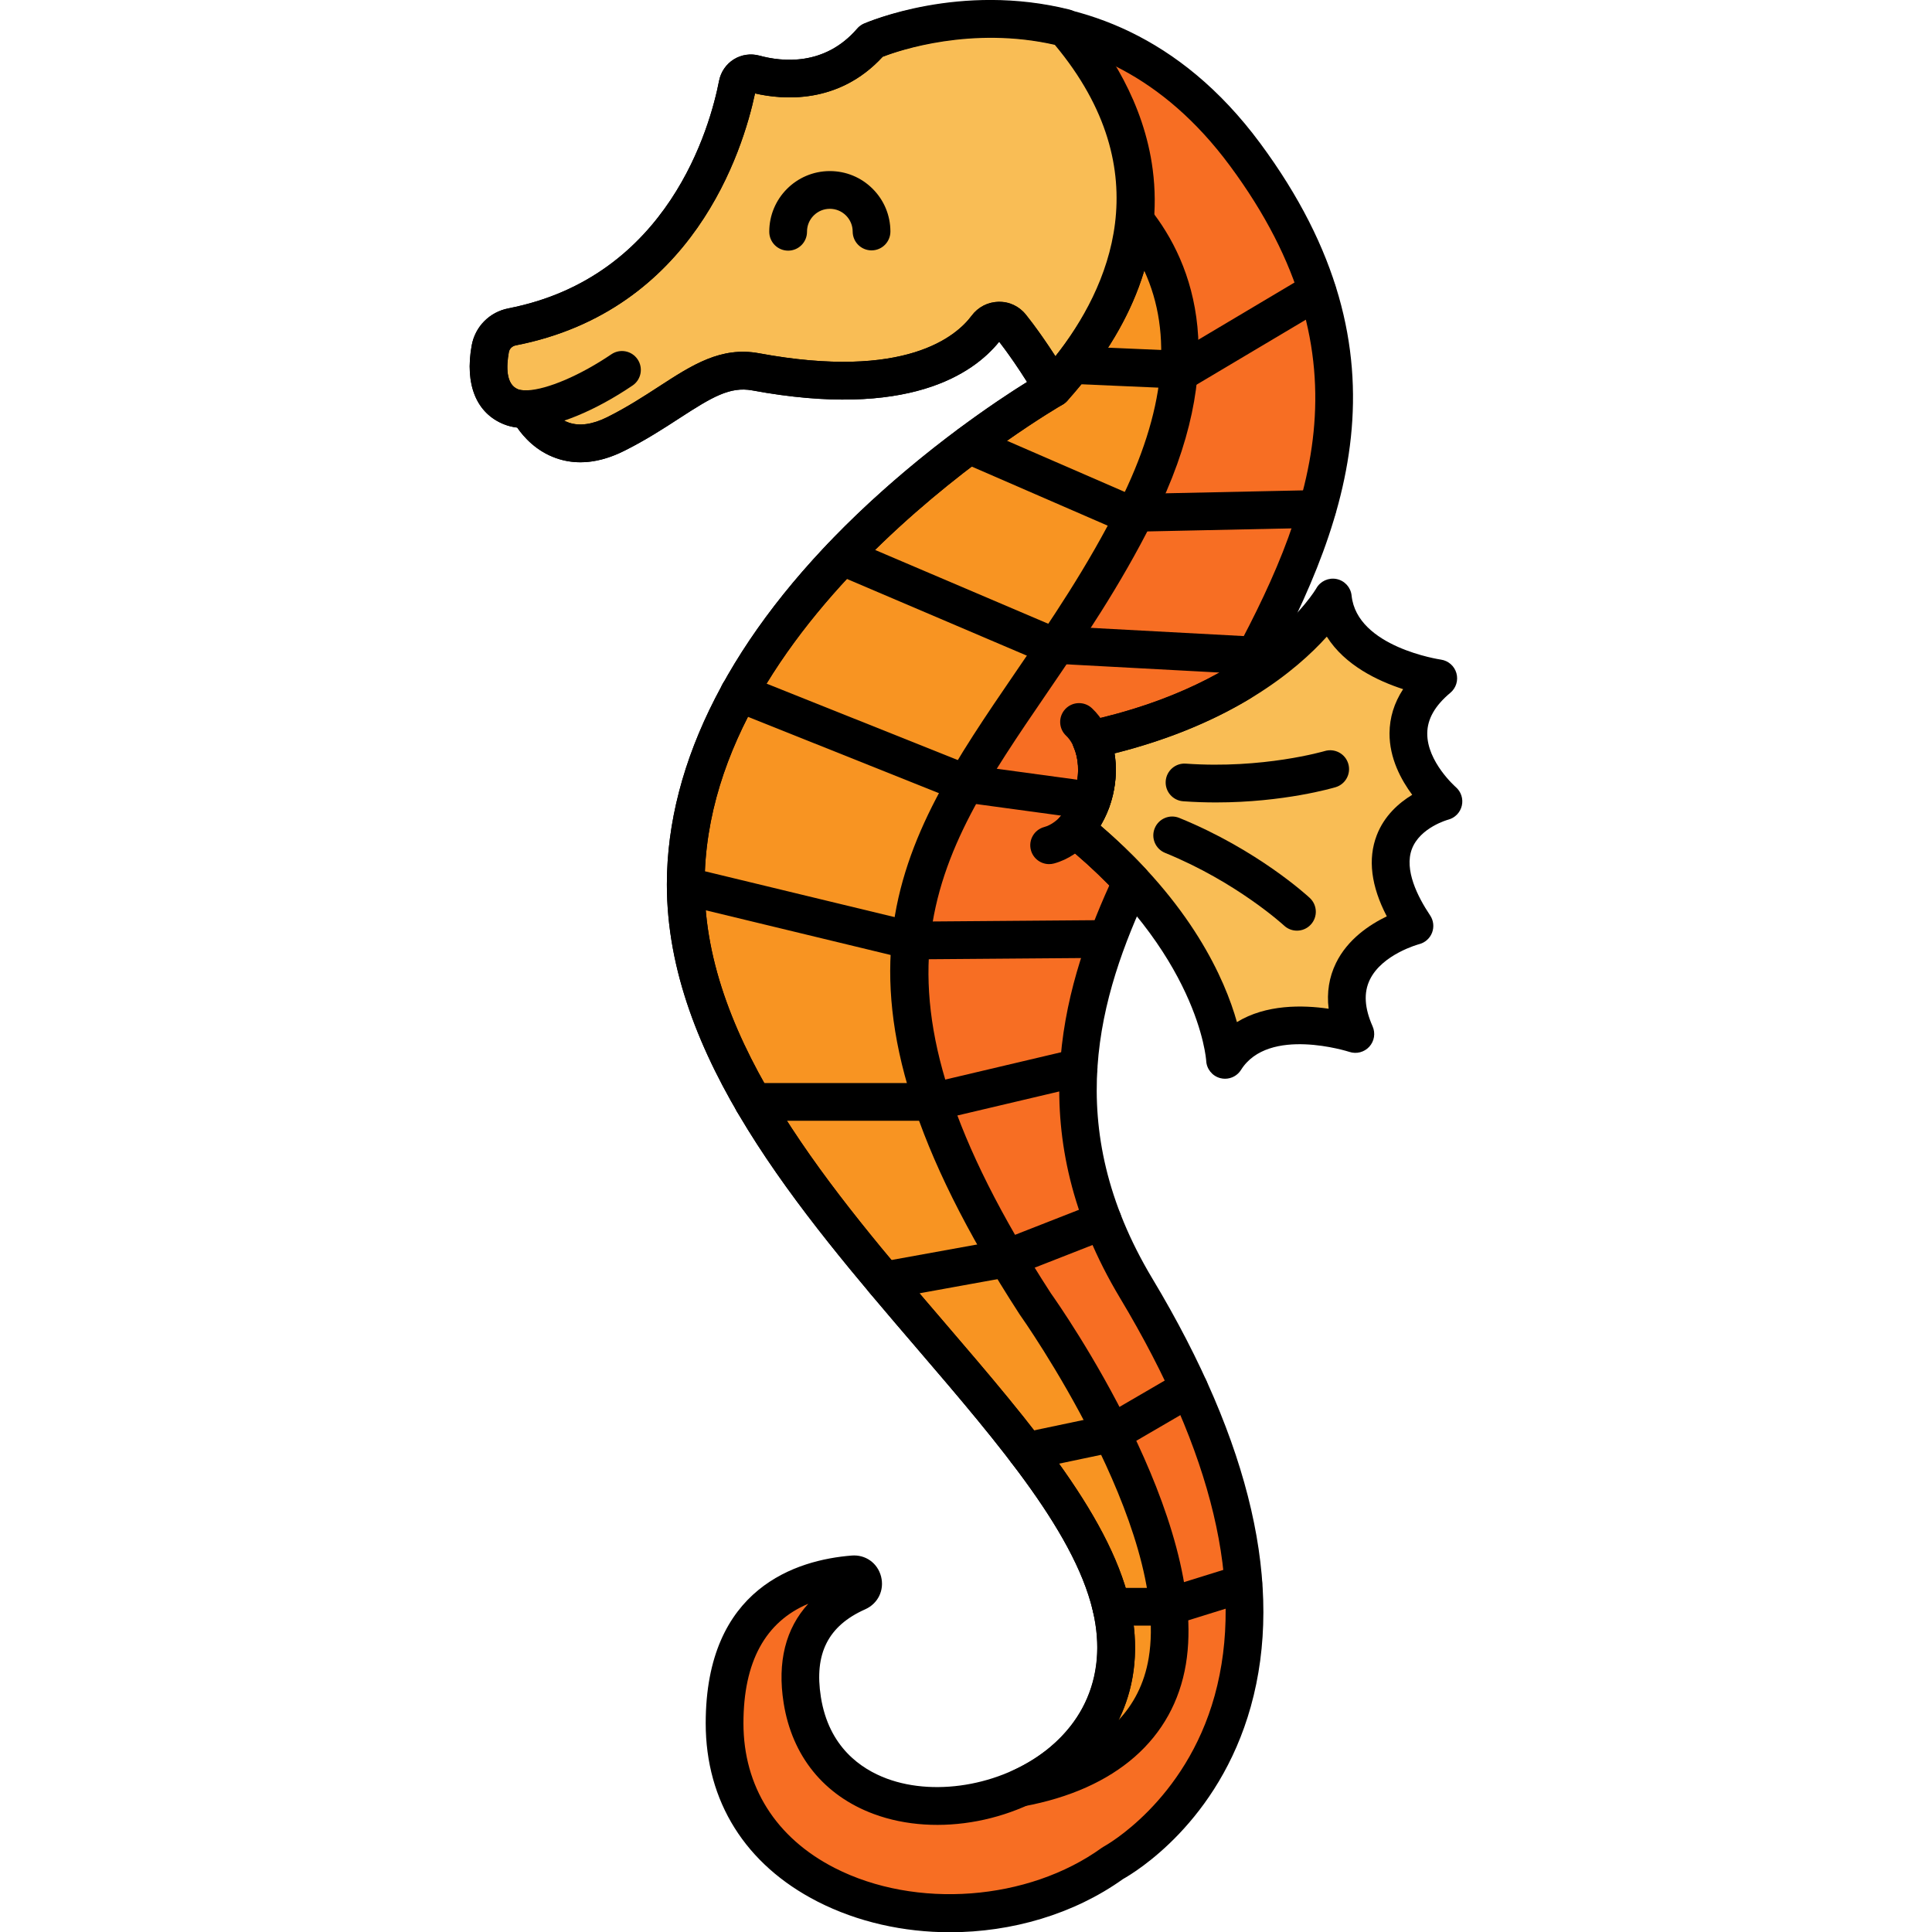<svg enable-background="new 0 0 256 256" height="512" viewBox="0 0 256 256" width="512" xmlns="http://www.w3.org/2000/svg"><path d="m149.971 116.829c-2.133-2.294-4.627-4.651-7.559-7.022 1.198-1.297 2.151-3.039 2.626-5.077.575-2.468.339-4.861-.484-6.743 8.535-1.852 14.997-4.672 19.802-7.57 11.772-21.39 20.352-43.308.607-69.965-20.583-27.785-49.484-15.029-49.484-15.029-5.292 6.141-12.215 5.258-15.509 4.359-1.011-.275-2.033.364-2.233 1.392-1.297 6.678-7.146 27.702-29.887 32.137-1.467.286-2.62 1.433-2.887 2.904-.471 2.597-.517 6.381 2.745 7.686.643.257 1.415.354 2.279.316 0 0 3.381 7.403 11.614 3.286s12.453-9.358 18.525-8.233c20.309 3.761 27.973-2.374 30.628-5.948.8-1.078 2.391-1.116 3.23-.068 2.07 2.588 4.158 5.858 5.569 8.188 0 0-48.689 27.673-48.689 65.751s51.457 69.982 56.603 96.739c5.146 26.758-37.388 35.247-41.166 11.321-1.309-8.291 2.8-12.281 7.323-14.294 1.269-.565.802-2.459-.582-2.348-7.282.584-17.032 4.255-17.032 19.73 0 24.699 32.933 31.903 51.457 18.525 0 0 37.049-19.554 3.087-76.157-11.959-19.934-8.369-37.259-.583-53.88z" fill="#f76e23"/><path d="m67.708 53.901c.643.257 1.415.354 2.279.316 0 0 3.381 7.403 11.614 3.286s12.453-9.358 18.525-8.233c20.302 3.76 27.968-2.369 30.625-5.944.802-1.079 2.395-1.119 3.235-.068 2.069 2.587 4.156 5.856 5.566 8.185 19.069-21.269 8.968-39.196 1.588-47.744-13.878-3.475-25.662 1.725-25.662 1.725-5.296 6.146-12.225 5.256-15.517 4.357-1.007-.275-2.027.377-2.227 1.401-1.299 6.685-7.152 27.694-29.881 32.129-1.47.287-2.625 1.435-2.892 2.909-.468 2.596-.512 6.377 2.747 7.681z" fill="#f9bd55"/><path d="m150.554 67.794c9.492-18.984 5.743-31.21-.169-38.622-.614 6.736-3.657 14.266-10.833 22.27 0 0-48.689 27.673-48.689 65.751s51.457 69.982 56.603 96.739c2.153 11.193-4.04 19.186-12.247 22.95 7.476-1.388 17.551-5.379 19.451-16.776 3.087-18.525-17.495-47.341-17.495-47.341-36.019-55.572-5.145-67.922 13.379-104.971z" fill="#f89422"/><path d="m145.038 104.731c.575-2.468.339-4.861-.484-6.743 24.694-5.358 32.053-18.819 32.053-18.819.917 8.91 13.972 10.711 13.972 10.711-9.297 7.771.689 16.311.689 16.311s-12.733 3.243-3.845 16.496c0 0-12.733 3.243-7.831 14.325 0 0-12.505-4.157-17.268 3.429 0 0-.647-15.056-19.913-30.632 1.199-1.298 2.152-3.04 2.627-5.078z" fill="#f9bd55"/><path d="m69.986 56.717c-1.33 0-2.436-1.048-2.496-2.39-.061-1.379 1.007-2.547 2.387-2.607 2.656-.118 7.026-1.993 11.134-4.776 1.144-.774 2.697-.478 3.472.667.775 1.143.476 2.697-.667 3.472-4.967 3.366-10.095 5.472-13.717 5.632-.038.001-.076.002-.113.002z"/><path d="m125.878 256.033c-6.12 0-12.215-1.337-17.556-4.067-9.552-4.885-14.813-13.274-14.813-23.625 0-17.988 12.113-21.644 19.333-22.222 1.845-.153 3.45.997 3.906 2.787.458 1.798-.409 3.581-2.108 4.337-4.911 2.186-6.776 5.878-5.87 11.62 1.049 6.641 5.329 9.544 8.735 10.81 6.727 2.5 15.852.722 21.697-4.225 3.565-3.019 7.467-8.425 5.81-17.044-2.06-10.713-12.509-22.899-23.571-35.802-15.504-18.083-33.077-38.579-33.077-61.409 0-16.267 8.684-33.196 25.113-48.959 9.302-8.924 18.5-15.061 22.616-17.626-1.099-1.726-2.396-3.654-3.695-5.327-3.445 4.271-12.111 10.267-32.727 6.446-2.947-.541-5.337.893-9.652 3.695-2.088 1.356-4.455 2.894-7.299 4.316-3.234 1.616-6.276 1.94-9.043.965-2.599-.918-4.25-2.75-5.144-4.045-.633-.077-1.22-.224-1.755-.438-3.655-1.461-5.213-5.271-4.274-10.452.452-2.493 2.362-4.422 4.867-4.911 21.271-4.148 26.743-24.134 27.913-30.16.228-1.172.938-2.204 1.948-2.832 1.009-.628 2.246-.808 3.396-.495 2.987.814 8.64 1.433 12.958-3.579.243-.281.545-.505.885-.655.308-.136 30.978-13.227 52.501 15.83 20.945 28.275 11.275 51.397-.425 72.657-.212.386-.522.708-.899.936-5.2 3.137-11.235 5.576-17.97 7.267.291 1.755.226 3.627-.205 5.474-.343 1.473-.902 2.857-1.648 4.099 2.147 1.844 4.151 3.765 5.978 5.729.694.747.865 1.84.433 2.763-6.603 14.096-11.711 31.241.463 51.533 13.075 21.792 17.462 40.869 13.04 56.701-4.278 15.316-15.369 21.984-16.936 22.86-6.51 4.654-14.739 7.048-22.925 7.048zm-18.775-43.529c-5.708 2.405-8.593 7.708-8.593 15.837 0 8.378 4.293 15.187 12.089 19.173 10.754 5.499 25.645 4.373 35.404-2.675.095-.068.194-.13.297-.185.101-.054 10.77-5.911 14.654-19.989 3.983-14.438-.237-32.159-12.543-52.67-12.98-21.634-7.851-40.446-1.421-54.669-1.881-1.921-3.944-3.791-6.149-5.574-.538-.436-.872-1.073-.922-1.764-.05-.689.188-1.369.657-1.877.969-1.049 1.67-2.413 2.027-3.947.425-1.822.301-3.708-.34-5.174-.3-.688-.277-1.473.064-2.14s.963-1.146 1.696-1.306c6.993-1.518 13.203-3.848 18.469-6.928 11.207-20.464 19.476-41.005.461-66.675-17.933-24.21-42.169-15.934-45.989-14.426-5.857 6.372-13.304 5.702-16.92 4.863-1.605 7.554-8.184 28.798-31.715 33.387-.46.09-.825.45-.905.896-.342 1.886-.409 4.27 1.213 4.918.165.065.542.172 1.241.14 1.007-.035 1.96.533 2.384 1.459.001.001 1.032 2.109 3.12 2.825 1.43.488 3.147.242 5.103-.736 2.593-1.296 4.834-2.752 6.811-4.037 4.42-2.872 8.238-5.352 13.286-4.418 19.414 3.594 26.165-2.285 28.166-4.98.851-1.145 2.152-1.815 3.573-1.841 1.4-.001 2.732.596 3.617 1.703 2.16 2.699 4.321 6.087 5.754 8.454.35.577.451 1.271.281 1.924-.169.653-.597 1.21-1.183 1.544-.474.271-47.424 27.414-47.424 63.578 0 20.98 16.933 40.729 31.873 58.154 11.506 13.421 22.375 26.097 24.686 38.113 1.649 8.576-1.011 16.319-7.489 21.803-7.254 6.141-18.221 8.237-26.669 5.096-6.583-2.446-10.82-7.673-11.932-14.717-.859-5.422.265-9.869 3.268-13.139z"/><path d="m76.908 61.254c-1.113 0-2.191-.184-3.231-.55-2.599-.918-4.25-2.75-5.144-4.045-.633-.077-1.22-.224-1.755-.438-3.654-1.463-5.212-5.271-4.275-10.446.452-2.499 2.365-4.43 4.874-4.918 21.261-4.149 26.734-24.128 27.905-30.152.228-1.175.941-2.211 1.956-2.842 1.008-.626 2.241-.807 3.384-.493 2.986.814 8.643 1.435 12.963-3.578.242-.281.544-.506.884-.655.514-.227 12.733-5.507 27.278-1.862.5.125.948.401 1.285.791 3.792 4.393 8.556 11.5 9.711 20.414 1.353 10.433-2.46 20.738-11.331 30.633-.529.59-1.297.893-2.094.82-.789-.074-1.496-.517-1.906-1.194-1.271-2.101-3.142-5.042-5.016-7.456-3.443 4.271-12.111 10.265-32.727 6.446-2.947-.541-5.337.893-9.652 3.695-2.088 1.356-4.455 2.894-7.299 4.316-2.017 1.008-3.961 1.514-5.81 1.514zm-6.92-9.537c.975 0 1.866.568 2.273 1.461.001.001 1.032 2.109 3.12 2.825 1.43.488 3.147.242 5.103-.736 2.593-1.296 4.834-2.752 6.812-4.037 4.42-2.872 8.238-5.352 13.286-4.418 19.411 3.593 26.161-2.283 28.164-4.978.851-1.146 2.154-1.816 3.576-1.841 1.429-.059 2.734.597 3.619 1.704 1.364 1.706 2.729 3.685 3.909 5.507 7.035-8.969 14.059-24.33-.083-41.265-11.014-2.499-20.611.744-22.81 1.585-5.854 6.36-13.292 5.692-16.912 4.854-1.603 7.546-8.179 28.794-31.71 33.387-.471.092-.828.444-.911.899-.341 1.885-.407 4.267 1.214 4.915 0 0 .001.001.001.001.163.064.537.169 1.239.139.037-.001.074-.002.11-.002z"/><path d="m135.219 239.383c-1.071 0-2.047-.691-2.381-1.745-.381-1.203.194-2.501 1.341-3.027 8.47-3.885 12.52-11.438 10.833-20.206-2.06-10.713-12.509-22.899-23.571-35.802-15.504-18.083-33.077-38.579-33.077-61.409 0-16.267 8.684-33.196 25.113-48.959 11.229-10.772 22.307-17.483 24.475-18.754 5.972-6.751 9.317-13.658 9.943-20.535.093-1.017.794-1.875 1.772-2.168.976-.296 2.036.037 2.672.836 5.917 7.418 10.797 20.604.45 41.299-4.385 8.771-9.327 16-14.106 22.992-15.174 22.199-26.139 38.24.56 79.457 1.257 1.768 21.079 30.037 17.893 49.157-1.646 9.874-9.267 16.559-21.46 18.822-.153.028-.306.042-.457.042zm16.395-203.52c-1.757 5.86-5.171 11.639-10.2 17.248-.18.2-.391.371-.625.504-.474.271-47.424 27.414-47.424 63.578 0 20.98 16.933 40.729 31.873 58.154 11.506 13.421 22.375 26.097 24.686 38.113 1.088 5.659.243 10.501-1.729 14.483 1.967-2.091 3.435-4.783 4.012-8.248 2.884-17.303-16.864-45.197-17.063-45.477-.022-.03-.043-.062-.063-.094-28.547-44.042-16.179-62.136-.522-85.043 4.685-6.854 9.529-13.941 13.763-22.407 6.052-12.109 7.151-22.442 3.292-30.811z"/><path d="m162.325 142.939c-.212 0-.427-.027-.64-.083-1.058-.28-1.811-1.216-1.858-2.31-.007-.127-.966-14.225-18.987-28.795-.538-.436-.872-1.073-.922-1.764-.05-.689.188-1.369.657-1.877.969-1.049 1.67-2.413 2.027-3.947.431-1.849.31-3.687-.34-5.175-.3-.687-.276-1.472.065-2.139.341-.668.963-1.146 1.696-1.306 23.109-5.015 30.326-17.462 30.396-17.587.534-.951 1.624-1.448 2.691-1.231 1.067.222 1.871 1.103 1.983 2.187.704 6.837 11.72 8.474 11.831 8.49.978.138 1.785.84 2.056 1.79.271.949-.041 1.97-.798 2.604-2.044 1.709-3.046 3.466-3.064 5.371-.034 3.774 3.743 7.095 3.781 7.128.703.609 1.012 1.562.798 2.468s-.911 1.62-1.812 1.85c-.024.006-3.727 1.024-4.805 3.892-1.032 2.745.746 6.295 2.418 8.789.453.675.549 1.527.259 2.286-.29.758-.931 1.329-1.718 1.529-.041.011-4.896 1.318-6.535 4.718-.827 1.717-.705 3.735.373 6.172.4.905.229 1.961-.436 2.693s-1.7 1.002-2.639.69c-.102-.033-10.708-3.434-14.362 2.386-.463.742-1.27 1.171-2.115 1.171zm-16.5-33.543c12.054 10.339 16.464 20.32 18.075 26.039 3.845-2.364 8.704-2.278 12.151-1.773-.263-2.151.059-4.171.966-6.038 1.545-3.178 4.483-5.118 6.741-6.203-2.085-3.996-2.536-7.595-1.338-10.728.997-2.607 2.95-4.312 4.705-5.377-1.467-1.972-3.025-4.848-3.006-8.157.012-2.075.616-4.029 1.803-5.843-3.314-1.071-7.709-3.141-10.113-6.96-4.008 4.458-12.487 11.547-28.132 15.469.291 1.755.226 3.627-.205 5.474-.343 1.472-.902 2.856-1.647 4.097z"/><path d="m171.852 123.316c-.609 0-1.22-.221-1.701-.668-.062-.058-6.302-5.784-15.773-9.638-1.279-.521-1.894-1.979-1.373-3.258.52-1.278 1.978-1.896 3.258-1.373 10.362 4.216 17.015 10.348 17.293 10.606 1.01.941 1.067 2.523.126 3.533-.492.531-1.16.798-1.83.798z"/><path d="m161.142 106.327c-1.4 0-2.86-.047-4.365-.155-1.377-.099-2.414-1.295-2.315-2.672s1.301-2.418 2.672-2.314c10.201.727 18.328-1.645 18.408-1.67 1.324-.392 2.715.357 3.11 1.68.395 1.322-.354 2.714-1.675 3.11-.314.094-6.852 2.021-15.835 2.021z"/><path d="m139.015 114.5c-1.102 0-2.11-.733-2.412-1.848-.361-1.333.427-2.705 1.76-3.066 1.87-.507 3.614-2.736 4.24-5.422.717-3.077-.153-5.568-1.333-6.673-1.008-.943-1.061-2.525-.118-3.533.944-1.009 2.526-1.06 3.534-.117 2.722 2.547 3.815 7.044 2.786 11.458-1.058 4.539-4.12 8.116-7.802 9.113-.219.06-.439.088-.655.088z"/><path d="m104.432 33.212c-1.377 0-2.496-1.114-2.5-2.492-.014-4.425 3.575-8.036 8-8.051h.029c2.132 0 4.139.827 5.654 2.332 1.521 1.511 2.362 3.524 2.369 5.668.004 1.381-1.111 2.503-2.492 2.508-.002 0-.005 0-.008 0-1.377 0-2.496-1.114-2.5-2.492-.002-.809-.32-1.567-.893-2.137-.571-.567-1.327-.879-2.131-.879-.003 0-.007 0-.011 0-.809.003-1.568.319-2.137.893-.57.573-.882 1.334-.879 2.143.004 1.381-1.111 2.503-2.492 2.508-.004-.001-.007-.001-.009-.001z"/><path d="m156.956 51.513c-.036 0-.072-.001-.109-.002l-14.827-.646c-1.379-.061-2.449-1.228-2.389-2.606s1.224-2.413 2.606-2.39l14.082.613 16.933-10.069c1.186-.706 2.721-.314 3.427.87.706 1.188.315 2.722-.871 3.427l-17.574 10.451c-.387.231-.829.352-1.278.352z"/><path d="m149.194 70.477c-.343 0-.682-.07-.996-.207l-20.815-9.044c-1.267-.55-1.847-2.022-1.297-3.289s2.023-1.846 3.289-1.297l20.313 8.826 24.788-.527c.018-.001.036-.001.054-.001 1.356 0 2.469 1.085 2.499 2.447.029 1.38-1.066 2.522-2.446 2.552l-25.335.539c-.018.001-.036.001-.054.001z"/><path d="m166.275 89.365c-.045 0-.09-.001-.136-.004l-27.303-1.467c-.291-.016-.578-.082-.846-.196l-27.422-11.689c-1.27-.541-1.861-2.01-1.319-3.28s2.01-1.862 3.28-1.319l27.016 11.517 26.863 1.443c1.378.074 2.436 1.252 2.362 2.63-.072 1.332-1.175 2.365-2.495 2.365z"/><path d="m144.634 108.596c-.112 0-.226-.007-.34-.022l-16.645-2.264c-.203-.028-.401-.08-.591-.156l-30.051-12.011c-1.282-.513-1.906-1.967-1.394-3.249.512-1.281 1.967-1.908 3.249-1.394l29.766 11.896 16.34 2.222c1.368.187 2.326 1.446 2.14 2.814-.17 1.255-1.242 2.164-2.474 2.164z"/><path d="m120.726 127.122c-.198 0-.395-.023-.587-.07l-29.63-7.159c-1.342-.324-2.167-1.675-1.843-3.017.325-1.342 1.673-2.168 3.018-1.843l29.331 7.087 25.658-.201c1.388.037 2.509 1.101 2.52 2.48.011 1.381-1.1 2.509-2.48 2.52l-25.966.203c-.008 0-.015 0-.021 0z"/><path d="m123.601 148.509h-23.816c-1.381 0-2.5-1.119-2.5-2.5s1.119-2.5 2.5-2.5h23.524l19.035-4.491c1.346-.315 2.69.516 3.007 1.859.317 1.344-.515 2.69-1.859 3.008l-19.318 4.558c-.188.043-.38.066-.573.066z"/><path d="m117.126 172.179c-1.186 0-2.238-.847-2.457-2.055-.246-1.358.656-2.659 2.014-2.905l16.059-2.91 12.471-4.887c1.284-.502 2.736.13 3.24 1.416.504 1.285-.13 2.736-1.416 3.24l-12.698 4.976c-.151.059-.307.103-.466.132l-16.298 2.953c-.151.027-.301.04-.449.04z"/><path d="m136.001 194.799c-1.158 0-2.196-.809-2.444-1.986-.284-1.352.581-2.677 1.932-2.961l10.895-2.291 9.914-5.775c1.192-.694 2.724-.291 3.418.901.695 1.193.292 2.724-.902 3.419l-10.263 5.979c-.231.135-.482.231-.744.286l-11.29 2.374c-.172.036-.345.054-.516.054z"/><path d="m154.819 215.403h-7.574c-1.381 0-2.5-1.119-2.5-2.5s1.119-2.5 2.5-2.5h7.194l9.561-2.975c1.316-.412 2.719.326 3.13 1.644.41 1.318-.326 2.72-1.645 3.13l-9.924 3.088c-.239.075-.49.113-.742.113z"/></svg>